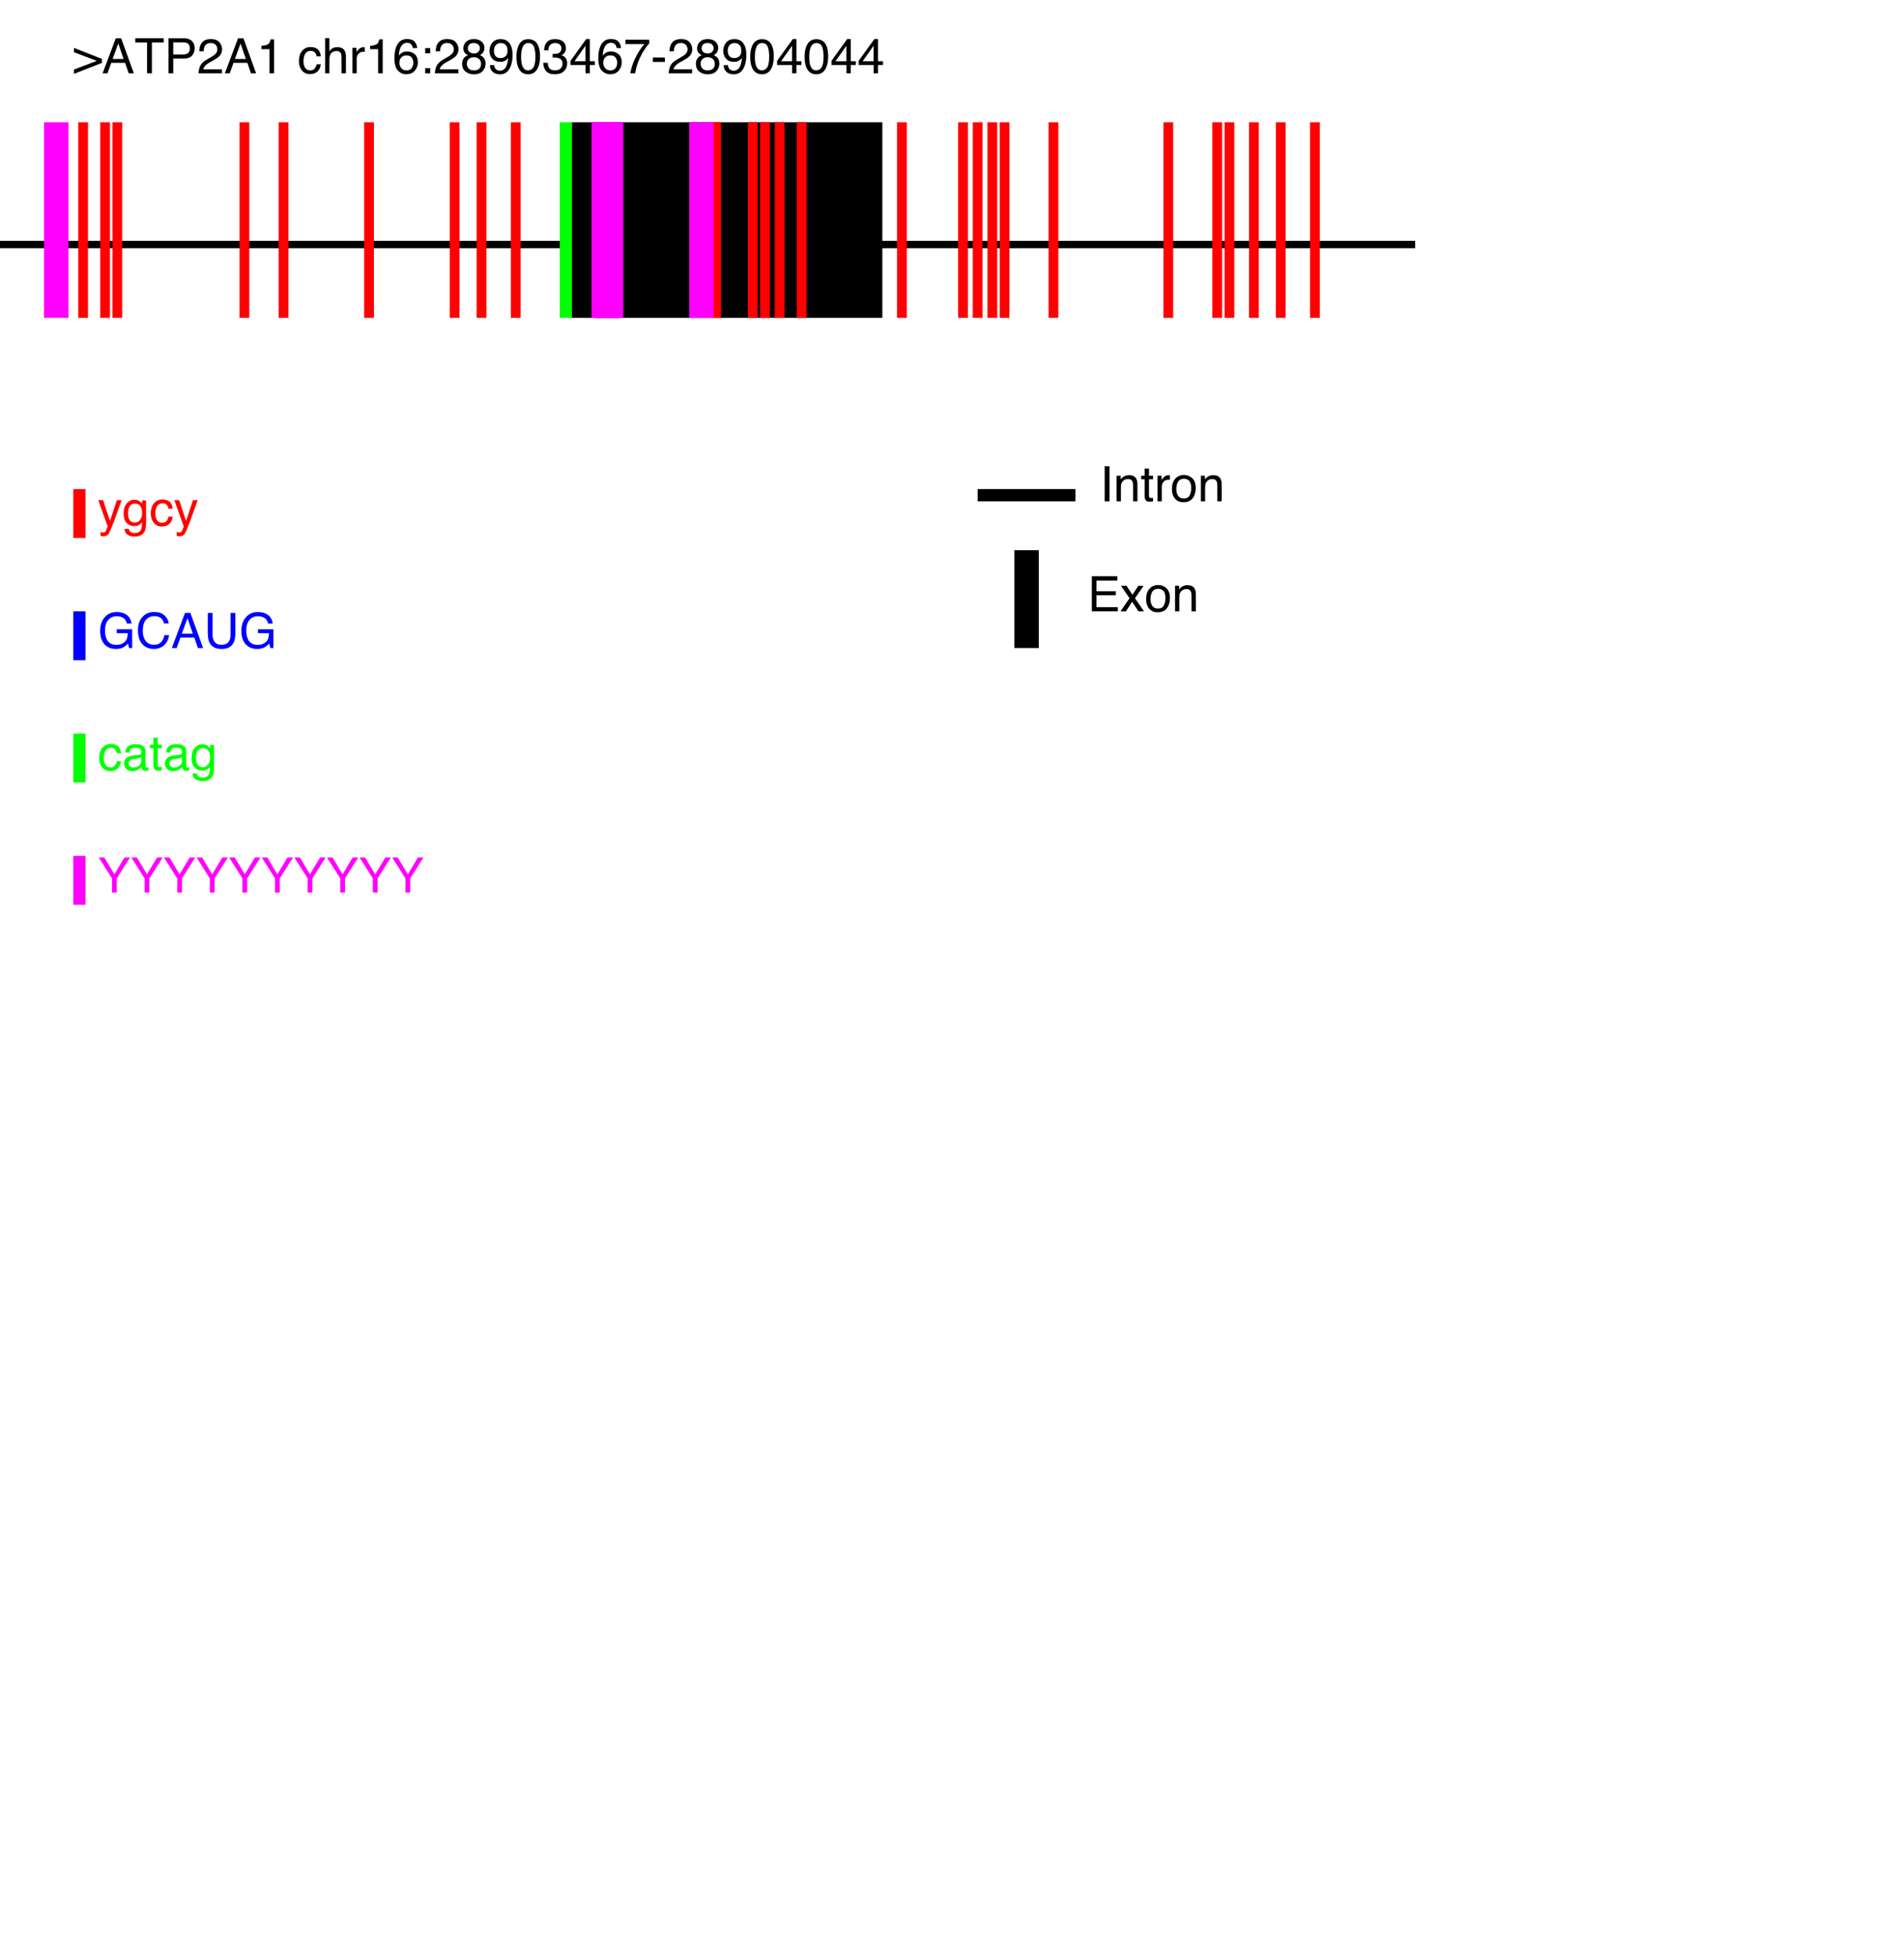 <?xml version="1.0" encoding="UTF-8"?>
<svg xmlns="http://www.w3.org/2000/svg" xmlns:xlink="http://www.w3.org/1999/xlink" width="779pt" height="800pt" viewBox="0 0 779 800" version="1.1">
<defs>
<g>
<symbol overflow="visible" id="glyph0-0">
<path style="stroke:none;" d=""/>
</symbol>
<symbol overflow="visible" id="glyph0-1">
<path style="stroke:none;" d="M 1.961 -14.344 L 3.926 -14.344 L 3.926 0 L 1.961 0 Z M 1.961 -14.344 "/>
</symbol>
<symbol overflow="visible" id="glyph0-2">
<path style="stroke:none;" d="M 1.289 -10.461 L 2.961 -10.461 L 2.961 -8.977 C 3.453 -9.586 3.977 -10.027 4.531 -10.293 C 5.086 -10.559 5.699 -10.695 6.375 -10.695 C 7.859 -10.695 8.863 -10.176 9.383 -9.141 C 9.672 -8.574 9.812 -7.766 9.812 -6.711 L 9.812 0 L 8.027 0 L 8.027 -6.594 C 8.027 -7.23 7.934 -7.742 7.742 -8.133 C 7.43 -8.785 6.867 -9.109 6.047 -9.109 C 5.629 -9.109 5.285 -9.07 5.02 -8.984 C 4.539 -8.84 4.113 -8.555 3.75 -8.125 C 3.457 -7.781 3.266 -7.422 3.18 -7.055 C 3.09 -6.688 3.047 -6.164 3.047 -5.477 L 3.047 0 L 1.289 0 Z M 1.289 -10.461 "/>
</symbol>
<symbol overflow="visible" id="glyph0-3">
<path style="stroke:none;" d="M 1.641 -13.379 L 3.418 -13.379 L 3.418 -10.461 L 5.086 -10.461 L 5.086 -9.023 L 3.418 -9.023 L 3.418 -2.195 C 3.418 -1.832 3.543 -1.59 3.789 -1.465 C 3.926 -1.395 4.152 -1.359 4.473 -1.359 C 4.559 -1.359 4.648 -1.359 4.746 -1.363 C 4.844 -1.367 4.957 -1.375 5.086 -1.387 L 5.086 0 C 4.887 0.059 4.676 0.102 4.457 0.125 C 4.238 0.152 4.004 0.164 3.75 0.164 C 2.93 0.164 2.375 -0.043 2.078 -0.465 C 1.785 -0.883 1.641 -1.43 1.641 -2.102 L 1.641 -9.023 L 0.227 -9.023 L 0.227 -10.461 L 1.641 -10.461 Z M 1.641 -13.379 "/>
</symbol>
<symbol overflow="visible" id="glyph0-4">
<path style="stroke:none;" d="M 1.336 -10.461 L 3.008 -10.461 L 3.008 -8.652 C 3.145 -9.004 3.48 -9.434 4.016 -9.938 C 4.547 -10.441 5.164 -10.695 5.859 -10.695 C 5.891 -10.695 5.945 -10.691 6.023 -10.684 C 6.102 -10.676 6.238 -10.664 6.426 -10.645 L 6.426 -8.789 C 6.32 -8.809 6.227 -8.82 6.137 -8.828 C 6.051 -8.836 5.953 -8.836 5.852 -8.836 C 4.965 -8.836 4.285 -8.555 3.809 -7.984 C 3.332 -7.414 3.094 -6.758 3.094 -6.016 L 3.094 0 L 1.336 0 Z M 1.336 -10.461 "/>
</symbol>
<symbol overflow="visible" id="glyph0-5">
<path style="stroke:none;" d="M 5.438 -1.133 C 6.605 -1.133 7.402 -1.574 7.836 -2.457 C 8.27 -3.34 8.484 -4.32 8.484 -5.398 C 8.484 -6.375 8.328 -7.172 8.016 -7.781 C 7.523 -8.746 6.672 -9.227 5.461 -9.227 C 4.387 -9.227 3.602 -8.82 3.117 -8 C 2.629 -7.18 2.383 -6.188 2.383 -5.031 C 2.383 -3.918 2.625 -2.988 3.117 -2.246 C 3.605 -1.504 4.379 -1.133 5.438 -1.133 Z M 5.508 -10.762 C 6.855 -10.762 7.996 -10.312 8.926 -9.414 C 9.855 -8.516 10.32 -7.195 10.32 -5.449 C 10.32 -3.762 9.914 -2.371 9.094 -1.27 C 8.273 -0.168 7 0.383 5.273 0.383 C 3.836 0.383 2.691 -0.105 1.844 -1.078 C 1 -2.051 0.578 -3.359 0.578 -5 C 0.578 -6.758 1.023 -8.156 1.914 -9.199 C 2.805 -10.242 4.004 -10.762 5.508 -10.762 Z M 5.508 -10.762 "/>
</symbol>
<symbol overflow="visible" id="glyph0-6">
<path style="stroke:none;" d="M 1.711 -14.344 L 12.168 -14.344 L 12.168 -12.586 L 3.602 -12.586 L 3.602 -8.234 L 11.523 -8.234 L 11.523 -6.57 L 3.602 -6.57 L 3.602 -1.711 L 12.312 -1.711 L 12.312 0 L 1.711 0 Z M 1.711 -14.344 "/>
</symbol>
<symbol overflow="visible" id="glyph0-7">
<path style="stroke:none;" d="M 0.293 -10.461 L 2.57 -10.461 L 4.969 -6.777 L 7.402 -10.461 L 9.539 -10.41 L 6.016 -5.359 L 9.695 0 L 7.453 0 L 4.852 -3.926 L 2.336 0 L 0.109 0 L 3.789 -5.359 Z M 0.293 -10.461 "/>
</symbol>
<symbol overflow="visible" id="glyph0-8">
<path style="stroke:none;" d="M 7.82 -10.461 L 9.766 -10.461 C 9.52 -9.789 8.969 -8.258 8.117 -5.867 C 7.477 -4.07 6.945 -2.609 6.516 -1.477 C 5.5 1.195 4.781 2.82 4.367 3.406 C 3.949 3.992 3.234 4.289 2.219 4.289 C 1.969 4.289 1.777 4.277 1.645 4.258 C 1.512 4.238 1.348 4.203 1.152 4.148 L 1.152 2.547 C 1.457 2.633 1.68 2.688 1.816 2.703 C 1.953 2.723 2.074 2.734 2.18 2.734 C 2.504 2.734 2.742 2.68 2.895 2.574 C 3.047 2.465 3.176 2.336 3.281 2.18 C 3.312 2.125 3.43 1.859 3.633 1.375 C 3.836 0.895 3.98 0.539 4.07 0.305 L 0.203 -10.461 L 2.195 -10.461 L 5 -1.945 Z M 7.82 -10.461 "/>
</symbol>
<symbol overflow="visible" id="glyph0-9">
<path style="stroke:none;" d="M 4.98 -10.645 C 5.801 -10.645 6.516 -10.441 7.129 -10.039 C 7.461 -9.812 7.801 -9.48 8.145 -9.043 L 8.145 -10.359 L 9.766 -10.359 L 9.766 -0.852 C 9.766 0.477 9.57 1.527 9.18 2.297 C 8.449 3.715 7.074 4.422 5.047 4.422 C 3.922 4.422 2.977 4.172 2.207 3.668 C 1.438 3.164 1.008 2.375 0.918 1.297 L 2.703 1.297 C 2.789 1.766 2.961 2.129 3.211 2.383 C 3.609 2.773 4.234 2.969 5.086 2.969 C 6.434 2.969 7.316 2.492 7.734 1.543 C 7.98 0.984 8.094 -0.016 8.078 -1.453 C 7.727 -0.922 7.301 -0.523 6.805 -0.266 C 6.312 -0.004 5.656 0.125 4.844 0.125 C 3.711 0.125 2.719 -0.273 1.871 -1.078 C 1.02 -1.883 0.594 -3.211 0.594 -5.07 C 0.594 -6.82 1.023 -8.188 1.879 -9.172 C 2.734 -10.152 3.77 -10.645 4.98 -10.645 Z M 8.145 -5.273 C 8.145 -6.57 7.879 -7.531 7.344 -8.156 C 6.809 -8.781 6.129 -9.094 5.305 -9.094 C 4.066 -9.094 3.219 -8.512 2.766 -7.352 C 2.523 -6.734 2.402 -5.926 2.402 -4.922 C 2.402 -3.742 2.641 -2.848 3.121 -2.23 C 3.598 -1.617 4.242 -1.309 5.047 -1.309 C 6.312 -1.309 7.199 -1.879 7.715 -3.016 C 8 -3.66 8.145 -4.414 8.145 -5.273 Z M 8.145 -5.273 "/>
</symbol>
<symbol overflow="visible" id="glyph0-10">
<path style="stroke:none;" d="M 5.32 -10.762 C 6.5 -10.762 7.461 -10.477 8.199 -9.902 C 8.938 -9.328 9.383 -8.344 9.531 -6.945 L 7.82 -6.945 C 7.719 -7.59 7.48 -8.125 7.109 -8.551 C 6.738 -8.977 6.141 -9.188 5.32 -9.188 C 4.203 -9.188 3.402 -8.641 2.922 -7.547 C 2.609 -6.84 2.453 -5.965 2.453 -4.922 C 2.453 -3.875 2.672 -2.992 3.117 -2.273 C 3.559 -1.559 4.254 -1.203 5.203 -1.203 C 5.934 -1.203 6.512 -1.426 6.938 -1.871 C 7.363 -2.316 7.66 -2.926 7.82 -3.703 L 9.531 -3.703 C 9.336 -2.316 8.848 -1.301 8.066 -0.66 C 7.285 -0.02 6.285 0.305 5.07 0.305 C 3.703 0.305 2.609 -0.195 1.797 -1.195 C 0.984 -2.195 0.578 -3.445 0.578 -4.941 C 0.578 -6.777 1.023 -8.207 1.914 -9.227 C 2.805 -10.25 3.941 -10.762 5.32 -10.762 Z M 5.32 -10.762 "/>
</symbol>
<symbol overflow="visible" id="glyph0-11">
<path style="stroke:none;" d="M 7.727 -14.719 C 9.074 -14.719 10.238 -14.457 11.219 -13.938 C 12.645 -13.188 13.52 -11.875 13.836 -10 L 11.914 -10 C 11.68 -11.047 11.195 -11.812 10.461 -12.289 C 9.723 -12.77 8.797 -13.008 7.676 -13.008 C 6.348 -13.008 5.23 -12.508 4.32 -11.516 C 3.414 -10.52 2.961 -9.031 2.961 -7.062 C 2.961 -5.355 3.332 -3.965 4.082 -2.895 C 4.832 -1.824 6.051 -1.289 7.742 -1.289 C 9.039 -1.289 10.113 -1.664 10.961 -2.418 C 11.812 -3.168 12.246 -4.383 12.266 -6.062 L 7.773 -6.062 L 7.773 -7.676 L 14.07 -7.676 L 14.07 0 L 12.82 0 L 12.352 -1.844 C 11.695 -1.121 11.113 -0.621 10.605 -0.344 C 9.754 0.141 8.668 0.383 7.352 0.383 C 5.652 0.383 4.191 -0.168 2.969 -1.27 C 1.633 -2.648 0.969 -4.543 0.969 -6.953 C 0.969 -9.355 1.617 -11.266 2.922 -12.688 C 4.156 -14.039 5.758 -14.719 7.727 -14.719 Z M 7.727 -14.719 "/>
</symbol>
<symbol overflow="visible" id="glyph0-12">
<path style="stroke:none;" d="M 7.57 -14.734 C 9.387 -14.734 10.793 -14.258 11.797 -13.301 C 12.801 -12.344 13.355 -11.258 13.469 -10.039 L 11.57 -10.039 C 11.355 -10.965 10.93 -11.695 10.289 -12.234 C 9.648 -12.777 8.746 -13.047 7.586 -13.047 C 6.176 -13.047 5.035 -12.551 4.164 -11.559 C 3.297 -10.566 2.859 -9.043 2.859 -6.992 C 2.859 -5.312 3.254 -3.949 4.039 -2.906 C 4.824 -1.859 5.992 -1.336 7.547 -1.336 C 8.98 -1.336 10.07 -1.887 10.82 -2.988 C 11.219 -3.566 11.516 -4.328 11.711 -5.273 L 13.602 -5.273 C 13.434 -3.762 12.875 -2.496 11.922 -1.477 C 10.785 -0.246 9.25 0.371 7.312 0.371 C 5.648 0.371 4.25 -0.133 3.117 -1.141 C 1.625 -2.477 0.879 -4.539 0.879 -7.324 C 0.879 -9.441 1.438 -11.176 2.559 -12.531 C 3.77 -14 5.438 -14.734 7.57 -14.734 Z M 7.57 -14.734 "/>
</symbol>
<symbol overflow="visible" id="glyph0-13">
<path style="stroke:none;" d="M 8.887 -5.879 L 6.711 -12.219 L 4.395 -5.879 Z M 5.695 -14.344 L 7.891 -14.344 L 13.094 0 L 10.969 0 L 9.512 -4.297 L 3.836 -4.297 L 2.285 0 L 0.293 0 Z M 5.695 -14.344 "/>
</symbol>
<symbol overflow="visible" id="glyph0-14">
<path style="stroke:none;" d="M 3.633 -14.344 L 3.633 -5.477 C 3.633 -4.438 3.828 -3.57 4.219 -2.883 C 4.797 -1.84 5.773 -1.32 7.148 -1.32 C 8.797 -1.32 9.914 -1.883 10.508 -3.008 C 10.828 -3.621 10.984 -4.445 10.984 -5.477 L 10.984 -14.344 L 12.961 -14.344 L 12.961 -6.289 C 12.961 -4.523 12.723 -3.168 12.246 -2.219 C 11.375 -0.484 9.727 0.383 7.305 0.383 C 4.883 0.383 3.238 -0.484 2.375 -2.219 C 1.898 -3.168 1.66 -4.523 1.66 -6.289 L 1.66 -14.344 Z M 3.633 -14.344 "/>
</symbol>
<symbol overflow="visible" id="glyph0-15">
<path style="stroke:none;" d="M 2.637 -2.781 C 2.637 -2.273 2.82 -1.875 3.195 -1.582 C 3.566 -1.289 4.004 -1.141 4.512 -1.141 C 5.129 -1.141 5.73 -1.285 6.309 -1.57 C 7.285 -2.047 7.773 -2.824 7.773 -3.906 L 7.773 -5.32 C 7.559 -5.184 7.281 -5.07 6.945 -4.98 C 6.605 -4.891 6.273 -4.824 5.945 -4.785 L 4.883 -4.648 C 4.246 -4.562 3.766 -4.43 3.445 -4.25 C 2.906 -3.941 2.637 -3.453 2.637 -2.781 Z M 6.895 -6.336 C 7.297 -6.391 7.57 -6.559 7.703 -6.844 C 7.781 -7 7.82 -7.227 7.82 -7.52 C 7.82 -8.117 7.609 -8.555 7.184 -8.824 C 6.758 -9.094 6.145 -9.227 5.352 -9.227 C 4.434 -9.227 3.781 -8.98 3.398 -8.484 C 3.184 -8.211 3.043 -7.805 2.977 -7.266 L 1.336 -7.266 C 1.371 -8.555 1.789 -9.453 2.594 -9.957 C 3.398 -10.461 4.328 -10.711 5.391 -10.711 C 6.621 -10.711 7.621 -10.477 8.391 -10.008 C 9.152 -9.539 9.531 -8.812 9.531 -7.82 L 9.531 -1.797 C 9.531 -1.613 9.57 -1.469 9.645 -1.359 C 9.719 -1.246 9.875 -1.191 10.117 -1.191 C 10.195 -1.191 10.281 -1.195 10.383 -1.207 C 10.48 -1.215 10.582 -1.23 10.695 -1.25 L 10.695 0.047 C 10.422 0.125 10.211 0.176 10.07 0.195 C 9.926 0.215 9.73 0.227 9.484 0.227 C 8.879 0.227 8.438 0.008 8.164 -0.422 C 8.02 -0.648 7.922 -0.969 7.859 -1.387 C 7.504 -0.918 6.988 -0.512 6.32 -0.164 C 5.648 0.18 4.91 0.352 4.102 0.352 C 3.133 0.352 2.34 0.059 1.723 -0.531 C 1.109 -1.121 0.801 -1.859 0.801 -2.742 C 0.801 -3.715 1.102 -4.465 1.711 -5 C 2.316 -5.535 3.109 -5.863 4.094 -5.984 Z M 6.895 -6.336 "/>
</symbol>
<symbol overflow="visible" id="glyph0-16">
<path style="stroke:none;" d="M 0.41 -14.344 L 2.676 -14.344 L 6.797 -7.453 L 10.918 -14.344 L 13.195 -14.344 L 7.773 -5.781 L 7.773 0 L 5.828 0 L 5.828 -5.781 Z M 0.41 -14.344 "/>
</symbol>
<symbol overflow="visible" id="glyph0-17">
<path style="stroke:none;" d="M 11.688 -4.277 L 0.273 0.188 L 0.273 -1.57 L 9.602 -5.109 L 0.273 -8.633 L 0.273 -10.391 L 11.688 -5.918 Z M 11.688 -4.277 "/>
</symbol>
<symbol overflow="visible" id="glyph0-18">
<path style="stroke:none;" d="M 11.961 -14.344 L 11.961 -12.637 L 7.129 -12.637 L 7.129 0 L 5.156 0 L 5.156 -12.637 L 0.32 -12.637 L 0.32 -14.344 Z M 11.961 -14.344 "/>
</symbol>
<symbol overflow="visible" id="glyph0-19">
<path style="stroke:none;" d="M 1.711 -14.344 L 8.164 -14.344 C 9.441 -14.344 10.469 -13.984 11.25 -13.266 C 12.031 -12.547 12.422 -11.535 12.422 -10.234 C 12.422 -9.113 12.074 -8.141 11.375 -7.309 C 10.68 -6.48 9.609 -6.062 8.164 -6.062 L 3.652 -6.062 L 3.652 0 L 1.711 0 Z M 10.461 -10.227 C 10.461 -11.281 10.07 -11.996 9.289 -12.375 C 8.859 -12.574 8.27 -12.676 7.52 -12.676 L 3.652 -12.676 L 3.652 -7.703 L 7.52 -7.703 C 8.391 -7.703 9.102 -7.891 9.645 -8.262 C 10.188 -8.633 10.461 -9.289 10.461 -10.227 Z M 10.461 -10.227 "/>
</symbol>
<symbol overflow="visible" id="glyph0-20">
<path style="stroke:none;" d="M 0.625 0 C 0.691 -1.203 0.938 -2.254 1.371 -3.145 C 1.805 -4.035 2.648 -4.848 3.906 -5.578 L 5.781 -6.66 C 6.621 -7.148 7.211 -7.566 7.547 -7.91 C 8.082 -8.449 8.352 -9.07 8.352 -9.766 C 8.352 -10.578 8.105 -11.227 7.617 -11.703 C 7.129 -12.184 6.477 -12.422 5.664 -12.422 C 4.461 -12.422 3.625 -11.965 3.164 -11.055 C 2.918 -10.566 2.781 -9.891 2.754 -9.023 L 0.969 -9.023 C 0.988 -10.242 1.211 -11.234 1.641 -12 C 2.402 -13.355 3.746 -14.031 5.672 -14.031 C 7.273 -14.031 8.445 -13.602 9.184 -12.734 C 9.922 -11.867 10.293 -10.906 10.293 -9.844 C 10.293 -8.723 9.898 -7.766 9.109 -6.973 C 8.656 -6.512 7.84 -5.949 6.66 -5.293 L 5.32 -4.551 C 4.684 -4.199 4.184 -3.863 3.82 -3.547 C 3.168 -2.98 2.758 -2.352 2.586 -1.66 L 10.227 -1.66 L 10.227 0 Z M 0.625 0 "/>
</symbol>
<symbol overflow="visible" id="glyph0-21">
<path style="stroke:none;" d="M 1.914 -9.902 L 1.914 -11.25 C 3.184 -11.375 4.07 -11.582 4.57 -11.871 C 5.07 -12.16 5.445 -12.844 5.695 -13.926 L 7.078 -13.926 L 7.078 0 L 5.203 0 L 5.203 -9.902 Z M 1.914 -9.902 "/>
</symbol>
<symbol overflow="visible" id="glyph0-22">
<g>
</g>
</symbol>
<symbol overflow="visible" id="glyph0-23">
<path style="stroke:none;" d="M 1.289 -14.395 L 3.047 -14.395 L 3.047 -9.043 C 3.465 -9.57 3.836 -9.941 4.172 -10.156 C 4.738 -10.527 5.441 -10.711 6.289 -10.711 C 7.805 -10.711 8.836 -10.184 9.375 -9.121 C 9.668 -8.543 9.812 -7.738 9.812 -6.711 L 9.812 0 L 8.008 0 L 8.008 -6.594 C 8.008 -7.359 7.91 -7.922 7.715 -8.281 C 7.395 -8.855 6.797 -9.141 5.918 -9.141 C 5.188 -9.141 4.527 -8.891 3.938 -8.391 C 3.344 -7.887 3.047 -6.941 3.047 -5.547 L 3.047 0 L 1.289 0 Z M 1.289 -14.395 "/>
</symbol>
<symbol overflow="visible" id="glyph0-24">
<path style="stroke:none;" d="M 5.852 -14.043 C 7.414 -14.043 8.5 -13.637 9.117 -12.828 C 9.73 -12.016 10.039 -11.18 10.039 -10.32 L 8.301 -10.32 C 8.195 -10.875 8.031 -11.309 7.805 -11.621 C 7.379 -12.207 6.738 -12.5 5.879 -12.5 C 4.895 -12.5 4.113 -12.047 3.535 -11.137 C 2.957 -10.23 2.633 -8.93 2.57 -7.234 C 2.973 -7.828 3.48 -8.273 4.094 -8.562 C 4.652 -8.824 5.277 -8.953 5.969 -8.953 C 7.141 -8.953 8.16 -8.582 9.031 -7.832 C 9.906 -7.082 10.344 -5.969 10.344 -4.484 C 10.344 -3.215 9.93 -2.09 9.102 -1.109 C 8.273 -0.129 7.098 0.359 5.566 0.359 C 4.258 0.359 3.129 -0.137 2.18 -1.129 C 1.227 -2.121 0.75 -3.793 0.75 -6.141 C 0.75 -7.879 0.965 -9.355 1.387 -10.566 C 2.199 -12.883 3.688 -14.043 5.852 -14.043 Z M 5.723 -1.203 C 6.648 -1.203 7.34 -1.512 7.797 -2.133 C 8.258 -2.754 8.484 -3.488 8.484 -4.336 C 8.484 -5.051 8.281 -5.734 7.871 -6.383 C 7.461 -7.031 6.715 -7.352 5.633 -7.352 C 4.879 -7.352 4.219 -7.102 3.648 -6.602 C 3.078 -6.102 2.793 -5.344 2.793 -4.336 C 2.793 -3.449 3.051 -2.707 3.57 -2.105 C 4.086 -1.504 4.805 -1.203 5.723 -1.203 Z M 5.723 -1.203 "/>
</symbol>
<symbol overflow="visible" id="glyph0-25">
<path style="stroke:none;" d="M 2.219 -10.32 L 4.258 -10.32 L 4.258 -8.195 L 2.219 -8.195 Z M 2.219 -2.129 L 4.258 -2.129 L 4.258 0 L 2.219 0 Z M 2.219 -2.129 "/>
</symbol>
<symbol overflow="visible" id="glyph0-26">
<path style="stroke:none;" d="M 5.438 -8.125 C 6.215 -8.125 6.82 -8.34 7.258 -8.773 C 7.691 -9.207 7.91 -9.723 7.91 -10.32 C 7.91 -10.844 7.703 -11.32 7.285 -11.758 C 6.867 -12.195 6.234 -12.414 5.383 -12.414 C 4.535 -12.414 3.922 -12.195 3.547 -11.758 C 3.168 -11.32 2.977 -10.812 2.977 -10.227 C 2.977 -9.566 3.223 -9.055 3.711 -8.68 C 4.199 -8.309 4.773 -8.125 5.438 -8.125 Z M 5.547 -1.203 C 6.359 -1.203 7.035 -1.422 7.574 -1.859 C 8.109 -2.301 8.379 -2.957 8.379 -3.828 C 8.379 -4.734 8.102 -5.422 7.547 -5.891 C 6.996 -6.359 6.285 -6.594 5.422 -6.594 C 4.582 -6.594 3.895 -6.352 3.363 -5.875 C 2.832 -5.395 2.57 -4.734 2.57 -3.887 C 2.57 -3.156 2.812 -2.527 3.297 -1.996 C 3.781 -1.465 4.531 -1.203 5.547 -1.203 Z M 3.047 -7.453 C 2.559 -7.66 2.18 -7.902 1.906 -8.184 C 1.391 -8.703 1.133 -9.383 1.133 -10.215 C 1.133 -11.258 1.512 -12.152 2.266 -12.898 C 3.02 -13.648 4.094 -14.023 5.477 -14.023 C 6.82 -14.023 7.871 -13.672 8.633 -12.965 C 9.395 -12.258 9.773 -11.434 9.773 -10.488 C 9.773 -9.617 9.555 -8.91 9.109 -8.367 C 8.863 -8.062 8.48 -7.766 7.961 -7.469 C 8.539 -7.203 8.992 -6.898 9.328 -6.555 C 9.945 -5.902 10.254 -5.055 10.254 -4.016 C 10.254 -2.785 9.84 -1.738 9.016 -0.883 C 8.188 -0.027 7.02 0.398 5.508 0.398 C 4.148 0.398 2.996 0.031 2.055 -0.707 C 1.113 -1.445 0.645 -2.52 0.645 -3.926 C 0.645 -4.754 0.848 -5.469 1.25 -6.07 C 1.652 -6.672 2.254 -7.133 3.047 -7.453 Z M 3.047 -7.453 "/>
</symbol>
<symbol overflow="visible" id="glyph0-27">
<path style="stroke:none;" d="M 2.656 -3.379 C 2.707 -2.41 3.082 -1.738 3.781 -1.367 C 4.137 -1.172 4.539 -1.074 4.992 -1.074 C 5.832 -1.074 6.547 -1.426 7.141 -2.125 C 7.73 -2.824 8.152 -4.246 8.398 -6.387 C 8.008 -5.77 7.523 -5.332 6.949 -5.082 C 6.371 -4.832 5.75 -4.707 5.086 -4.707 C 3.738 -4.707 2.676 -5.125 1.891 -5.969 C 1.105 -6.809 0.711 -7.887 0.711 -9.211 C 0.711 -10.48 1.102 -11.594 1.875 -12.559 C 2.648 -13.523 3.793 -14.004 5.305 -14.004 C 7.34 -14.004 8.746 -13.086 9.523 -11.25 C 9.953 -10.242 10.164 -8.977 10.164 -7.461 C 10.164 -5.75 9.91 -4.23 9.395 -2.91 C 8.543 -0.711 7.098 0.391 5.059 0.391 C 3.691 0.391 2.652 0.031 1.945 -0.684 C 1.234 -1.398 0.879 -2.297 0.879 -3.379 Z M 5.32 -6.25 C 6.02 -6.25 6.656 -6.48 7.23 -6.938 C 7.809 -7.398 8.094 -8.199 8.094 -9.344 C 8.094 -10.375 7.836 -11.141 7.32 -11.645 C 6.801 -12.148 6.141 -12.402 5.344 -12.402 C 4.484 -12.402 3.801 -12.113 3.297 -11.539 C 2.793 -10.961 2.539 -10.191 2.539 -9.227 C 2.539 -8.316 2.762 -7.594 3.203 -7.055 C 3.645 -6.52 4.352 -6.25 5.32 -6.25 Z M 5.32 -6.25 "/>
</symbol>
<symbol overflow="visible" id="glyph0-28">
<path style="stroke:none;" d="M 5.41 -13.984 C 7.219 -13.984 8.527 -13.238 9.336 -11.75 C 9.961 -10.598 10.273 -9.016 10.273 -7.012 C 10.273 -5.109 9.992 -3.539 9.422 -2.297 C 8.602 -0.512 7.262 0.383 5.398 0.383 C 3.719 0.383 2.469 -0.348 1.648 -1.805 C 0.965 -3.023 0.625 -4.656 0.625 -6.711 C 0.625 -8.297 0.828 -9.66 1.242 -10.801 C 2.008 -12.922 3.398 -13.984 5.41 -13.984 Z M 5.391 -1.219 C 6.301 -1.219 7.027 -1.625 7.57 -2.43 C 8.109 -3.238 8.379 -4.742 8.379 -6.945 C 8.379 -8.531 8.184 -9.84 7.793 -10.863 C 7.402 -11.891 6.645 -12.402 5.516 -12.402 C 4.48 -12.402 3.727 -11.914 3.246 -10.941 C 2.77 -9.969 2.531 -8.535 2.531 -6.641 C 2.531 -5.215 2.684 -4.07 2.988 -3.203 C 3.457 -1.883 4.258 -1.219 5.391 -1.219 Z M 5.391 -1.219 "/>
</symbol>
<symbol overflow="visible" id="glyph0-29">
<path style="stroke:none;" d="M 5.195 0.383 C 3.543 0.383 2.344 -0.074 1.598 -0.98 C 0.852 -1.891 0.477 -2.996 0.477 -4.297 L 2.312 -4.297 C 2.391 -3.391 2.562 -2.734 2.82 -2.324 C 3.277 -1.59 4.102 -1.219 5.293 -1.219 C 6.219 -1.219 6.961 -1.469 7.52 -1.961 C 8.078 -2.457 8.359 -3.094 8.359 -3.875 C 8.359 -4.84 8.066 -5.516 7.477 -5.898 C 6.887 -6.281 6.066 -6.477 5.02 -6.477 C 4.902 -6.477 4.785 -6.473 4.664 -6.469 C 4.543 -6.465 4.422 -6.461 4.297 -6.453 L 4.297 -8.008 C 4.48 -7.988 4.633 -7.977 4.758 -7.969 C 4.879 -7.961 5.012 -7.961 5.156 -7.961 C 5.812 -7.961 6.355 -8.062 6.777 -8.273 C 7.52 -8.637 7.891 -9.289 7.891 -10.227 C 7.891 -10.922 7.645 -11.457 7.148 -11.836 C 6.652 -12.215 6.078 -12.402 5.422 -12.402 C 4.25 -12.402 3.438 -12.012 2.988 -11.23 C 2.742 -10.801 2.602 -10.188 2.57 -9.395 L 0.828 -9.395 C 0.828 -10.438 1.039 -11.32 1.453 -12.051 C 2.172 -13.352 3.43 -14.004 5.234 -14.004 C 6.66 -14.004 7.766 -13.688 8.547 -13.051 C 9.328 -12.418 9.719 -11.496 9.719 -10.293 C 9.719 -9.434 9.484 -8.738 9.023 -8.203 C 8.738 -7.871 8.367 -7.609 7.91 -7.422 C 8.645 -7.219 9.219 -6.832 9.633 -6.254 C 10.047 -5.68 10.254 -4.973 10.254 -4.141 C 10.254 -2.805 9.812 -1.719 8.938 -0.879 C 8.059 -0.039 6.809 0.383 5.195 0.383 Z M 5.195 0.383 "/>
</symbol>
<symbol overflow="visible" id="glyph0-30">
<path style="stroke:none;" d="M 6.609 -4.953 L 6.609 -11.289 L 2.129 -4.953 Z M 6.641 0 L 6.641 -3.418 L 0.508 -3.418 L 0.508 -5.137 L 6.914 -14.023 L 8.398 -14.023 L 8.398 -4.953 L 10.461 -4.953 L 10.461 -3.418 L 8.398 -3.418 L 8.398 0 Z M 6.641 0 "/>
</symbol>
<symbol overflow="visible" id="glyph0-31">
<path style="stroke:none;" d="M 10.461 -13.75 L 10.461 -12.219 C 10.012 -11.781 9.414 -11.023 8.668 -9.941 C 7.922 -8.859 7.262 -7.695 6.688 -6.445 C 6.121 -5.227 5.695 -4.117 5.398 -3.117 C 5.211 -2.473 4.969 -1.434 4.668 0 L 2.727 0 C 3.168 -2.668 4.145 -5.324 5.656 -7.969 C 6.547 -9.52 7.484 -10.855 8.469 -11.984 L 0.734 -11.984 L 0.734 -13.75 Z M 10.461 -13.75 "/>
</symbol>
<symbol overflow="visible" id="glyph0-32">
<path style="stroke:none;" d="M 0.828 -6.477 L 5.734 -6.477 L 5.734 -4.668 L 0.828 -4.668 Z M 0.828 -6.477 "/>
</symbol>
</g>
</defs>
<g id="surface971">
<path style="fill:none;stroke-width:3;stroke-linecap:butt;stroke-linejoin:miter;stroke:rgb(0%,0%,0%);stroke-opacity:1;stroke-miterlimit:10;" d="M 0 100 L 579 100 "/>
<path style=" stroke:none;fill-rule:nonzero;fill:rgb(0%,0%,0%);fill-opacity:1;" d="M 400 200 L 440 200 L 440 205 L 400 205 Z M 400 200 "/>
<g style="fill:rgb(0%,0%,0%);fill-opacity:1;">
  <use xlink:href="#glyph0-1" x="450" y="205"/>
  <use xlink:href="#glyph0-2" x="455.557" y="205"/>
  <use xlink:href="#glyph0-3" x="466.68" y="205"/>
  <use xlink:href="#glyph0-4" x="472.236" y="205"/>
  <use xlink:href="#glyph0-5" x="478.896" y="205"/>
  <use xlink:href="#glyph0-2" x="490.02" y="205"/>
</g>
<path style=" stroke:none;fill-rule:nonzero;fill:rgb(0%,0%,0%);fill-opacity:1;" d="M 234 50 L 361 50 L 361 130 L 234 130 Z M 234 50 "/>
<path style=" stroke:none;fill-rule:nonzero;fill:rgb(0%,0%,0%);fill-opacity:1;" d="M 415 225 L 425 225 L 425 265 L 415 265 Z M 415 225 "/>
<g style="fill:rgb(0%,0%,0%);fill-opacity:1;">
  <use xlink:href="#glyph0-6" x="445" y="250"/>
  <use xlink:href="#glyph0-7" x="458.34" y="250"/>
  <use xlink:href="#glyph0-5" x="468.34" y="250"/>
  <use xlink:href="#glyph0-2" x="479.463" y="250"/>
</g>
<path style=" stroke:none;fill-rule:nonzero;fill:rgb(100%,0%,0%);fill-opacity:1;" d="M 30 200 L 35 200 L 35 220 L 30 220 Z M 30 200 "/>
<g style="fill:rgb(100%,0%,0%);fill-opacity:1;">
  <use xlink:href="#glyph0-8" x="40" y="215"/>
  <use xlink:href="#glyph0-9" x="50" y="215"/>
  <use xlink:href="#glyph0-10" x="61.123" y="215"/>
  <use xlink:href="#glyph0-8" x="71.123" y="215"/>
</g>
<path style=" stroke:none;fill-rule:nonzero;fill:rgb(100%,0%,0%);fill-opacity:1;" d="M 32 50 L 36 50 L 36 130 L 32 130 Z M 32 50 "/>
<path style=" stroke:none;fill-rule:nonzero;fill:rgb(100%,0%,0%);fill-opacity:1;" d="M 41 50 L 45 50 L 45 130 L 41 130 Z M 41 50 "/>
<path style=" stroke:none;fill-rule:nonzero;fill:rgb(100%,0%,0%);fill-opacity:1;" d="M 46 50 L 50 50 L 50 130 L 46 130 Z M 46 50 "/>
<path style=" stroke:none;fill-rule:nonzero;fill:rgb(100%,0%,0%);fill-opacity:1;" d="M 98 50 L 102 50 L 102 130 L 98 130 Z M 98 50 "/>
<path style=" stroke:none;fill-rule:nonzero;fill:rgb(100%,0%,0%);fill-opacity:1;" d="M 114 50 L 118 50 L 118 130 L 114 130 Z M 114 50 "/>
<path style=" stroke:none;fill-rule:nonzero;fill:rgb(100%,0%,0%);fill-opacity:1;" d="M 326 50 L 330 50 L 330 130 L 326 130 Z M 326 50 "/>
<path style=" stroke:none;fill-rule:nonzero;fill:rgb(100%,0%,0%);fill-opacity:1;" d="M 409 50 L 413 50 L 413 130 L 409 130 Z M 409 50 "/>
<path style=" stroke:none;fill-rule:nonzero;fill:rgb(100%,0%,0%);fill-opacity:1;" d="M 429 50 L 433 50 L 433 130 L 429 130 Z M 429 50 "/>
<path style=" stroke:none;fill-rule:nonzero;fill:rgb(100%,0%,0%);fill-opacity:1;" d="M 501 50 L 505 50 L 505 130 L 501 130 Z M 501 50 "/>
<path style=" stroke:none;fill-rule:nonzero;fill:rgb(100%,0%,0%);fill-opacity:1;" d="M 511 50 L 515 50 L 515 130 L 511 130 Z M 511 50 "/>
<path style=" stroke:none;fill-rule:nonzero;fill:rgb(100%,0%,0%);fill-opacity:1;" d="M 149 50 L 153 50 L 153 130 L 149 130 Z M 149 50 "/>
<path style=" stroke:none;fill-rule:nonzero;fill:rgb(100%,0%,0%);fill-opacity:1;" d="M 184 50 L 188 50 L 188 130 L 184 130 Z M 184 50 "/>
<path style=" stroke:none;fill-rule:nonzero;fill:rgb(100%,0%,0%);fill-opacity:1;" d="M 195 50 L 199 50 L 199 130 L 195 130 Z M 195 50 "/>
<path style=" stroke:none;fill-rule:nonzero;fill:rgb(100%,0%,0%);fill-opacity:1;" d="M 209 50 L 213 50 L 213 130 L 209 130 Z M 209 50 "/>
<path style=" stroke:none;fill-rule:nonzero;fill:rgb(100%,0%,0%);fill-opacity:1;" d="M 291 50 L 295 50 L 295 130 L 291 130 Z M 291 50 "/>
<path style=" stroke:none;fill-rule:nonzero;fill:rgb(100%,0%,0%);fill-opacity:1;" d="M 311 50 L 315 50 L 315 130 L 311 130 Z M 311 50 "/>
<path style=" stroke:none;fill-rule:nonzero;fill:rgb(100%,0%,0%);fill-opacity:1;" d="M 317 50 L 321 50 L 321 130 L 317 130 Z M 317 50 "/>
<path style=" stroke:none;fill-rule:nonzero;fill:rgb(100%,0%,0%);fill-opacity:1;" d="M 392 50 L 396 50 L 396 130 L 392 130 Z M 392 50 "/>
<path style=" stroke:none;fill-rule:nonzero;fill:rgb(100%,0%,0%);fill-opacity:1;" d="M 476 50 L 480 50 L 480 130 L 476 130 Z M 476 50 "/>
<path style=" stroke:none;fill-rule:nonzero;fill:rgb(100%,0%,0%);fill-opacity:1;" d="M 306 50 L 310 50 L 310 130 L 306 130 Z M 306 50 "/>
<path style=" stroke:none;fill-rule:nonzero;fill:rgb(100%,0%,0%);fill-opacity:1;" d="M 367 50 L 371 50 L 371 130 L 367 130 Z M 367 50 "/>
<path style=" stroke:none;fill-rule:nonzero;fill:rgb(100%,0%,0%);fill-opacity:1;" d="M 398 50 L 402 50 L 402 130 L 398 130 Z M 398 50 "/>
<path style=" stroke:none;fill-rule:nonzero;fill:rgb(100%,0%,0%);fill-opacity:1;" d="M 404 50 L 408 50 L 408 130 L 404 130 Z M 404 50 "/>
<path style=" stroke:none;fill-rule:nonzero;fill:rgb(100%,0%,0%);fill-opacity:1;" d="M 496 50 L 500 50 L 500 130 L 496 130 Z M 496 50 "/>
<path style=" stroke:none;fill-rule:nonzero;fill:rgb(100%,0%,0%);fill-opacity:1;" d="M 522 50 L 526 50 L 526 130 L 522 130 Z M 522 50 "/>
<path style=" stroke:none;fill-rule:nonzero;fill:rgb(100%,0%,0%);fill-opacity:1;" d="M 536 50 L 540 50 L 540 130 L 536 130 Z M 536 50 "/>
<path style=" stroke:none;fill-rule:nonzero;fill:rgb(0%,0%,100%);fill-opacity:1;" d="M 30 250 L 35 250 L 35 270 L 30 270 Z M 30 250 "/>
<g style="fill:rgb(0%,0%,100%);fill-opacity:1;">
  <use xlink:href="#glyph0-11" x="40" y="265"/>
  <use xlink:href="#glyph0-12" x="55.557" y="265"/>
  <use xlink:href="#glyph0-13" x="70" y="265"/>
  <use xlink:href="#glyph0-14" x="83.34" y="265"/>
  <use xlink:href="#glyph0-11" x="97.783" y="265"/>
</g>
<path style=" stroke:none;fill-rule:nonzero;fill:rgb(0%,100%,0%);fill-opacity:1;" d="M 30 300 L 35 300 L 35 320 L 30 320 Z M 30 300 "/>
<g style="fill:rgb(0%,100%,0%);fill-opacity:1;">
  <use xlink:href="#glyph0-10" x="40" y="315"/>
  <use xlink:href="#glyph0-15" x="50" y="315"/>
  <use xlink:href="#glyph0-3" x="61.123" y="315"/>
  <use xlink:href="#glyph0-15" x="66.68" y="315"/>
  <use xlink:href="#glyph0-9" x="77.803" y="315"/>
</g>
<path style=" stroke:none;fill-rule:nonzero;fill:rgb(0%,100%,0%);fill-opacity:1;" d="M 229 50 L 234 50 L 234 130 L 229 130 Z M 229 50 "/>
<path style=" stroke:none;fill-rule:nonzero;fill:rgb(100%,0%,100%);fill-opacity:1;" d="M 30 350 L 35 350 L 35 370 L 30 370 Z M 30 350 "/>
<g style="fill:rgb(100%,0%,100%);fill-opacity:1;">
  <use xlink:href="#glyph0-16" x="40" y="365"/>
  <use xlink:href="#glyph0-16" x="53.34" y="365"/>
  <use xlink:href="#glyph0-16" x="66.68" y="365"/>
  <use xlink:href="#glyph0-16" x="80.02" y="365"/>
  <use xlink:href="#glyph0-16" x="93.359" y="365"/>
  <use xlink:href="#glyph0-16" x="106.699" y="365"/>
  <use xlink:href="#glyph0-16" x="120.039" y="365"/>
  <use xlink:href="#glyph0-16" x="133.379" y="365"/>
  <use xlink:href="#glyph0-16" x="146.719" y="365"/>
  <use xlink:href="#glyph0-16" x="160.059" y="365"/>
</g>
<path style=" stroke:none;fill-rule:nonzero;fill:rgb(100%,0%,100%);fill-opacity:1;" d="M 244 50 L 254 50 L 254 130 L 244 130 Z M 244 50 "/>
<path style=" stroke:none;fill-rule:nonzero;fill:rgb(100%,0%,100%);fill-opacity:1;" d="M 282 50 L 292 50 L 292 130 L 282 130 Z M 282 50 "/>
<path style=" stroke:none;fill-rule:nonzero;fill:rgb(100%,0%,100%);fill-opacity:1;" d="M 245 50 L 255 50 L 255 130 L 245 130 Z M 245 50 "/>
<path style=" stroke:none;fill-rule:nonzero;fill:rgb(100%,0%,100%);fill-opacity:1;" d="M 18 50 L 28 50 L 28 130 L 18 130 Z M 18 50 "/>
<path style=" stroke:none;fill-rule:nonzero;fill:rgb(100%,0%,100%);fill-opacity:1;" d="M 243 50 L 253 50 L 253 130 L 243 130 Z M 243 50 "/>
<path style=" stroke:none;fill-rule:nonzero;fill:rgb(100%,0%,100%);fill-opacity:1;" d="M 242 50 L 252 50 L 252 130 L 242 130 Z M 242 50 "/>
<g style="fill:rgb(0%,0%,0%);fill-opacity:1;">
  <use xlink:href="#glyph0-17" x="30" y="30"/>
  <use xlink:href="#glyph0-13" x="41.68" y="30"/>
  <use xlink:href="#glyph0-18" x="55.02" y="30"/>
  <use xlink:href="#glyph0-19" x="67.236" y="30"/>
  <use xlink:href="#glyph0-20" x="80.576" y="30"/>
  <use xlink:href="#glyph0-13" x="91.699" y="30"/>
  <use xlink:href="#glyph0-21" x="105.039" y="30"/>
  <use xlink:href="#glyph0-22" x="116.162" y="30"/>
  <use xlink:href="#glyph0-10" x="121.719" y="30"/>
  <use xlink:href="#glyph0-23" x="131.719" y="30"/>
  <use xlink:href="#glyph0-4" x="142.842" y="30"/>
  <use xlink:href="#glyph0-21" x="149.502" y="30"/>
  <use xlink:href="#glyph0-24" x="160.625" y="30"/>
  <use xlink:href="#glyph0-25" x="171.748" y="30"/>
  <use xlink:href="#glyph0-20" x="177.305" y="30"/>
  <use xlink:href="#glyph0-26" x="188.428" y="30"/>
  <use xlink:href="#glyph0-27" x="199.551" y="30"/>
  <use xlink:href="#glyph0-28" x="210.674" y="30"/>
  <use xlink:href="#glyph0-29" x="221.797" y="30"/>
  <use xlink:href="#glyph0-30" x="232.92" y="30"/>
  <use xlink:href="#glyph0-24" x="244.043" y="30"/>
  <use xlink:href="#glyph0-31" x="255.166" y="30"/>
  <use xlink:href="#glyph0-32" x="266.289" y="30"/>
  <use xlink:href="#glyph0-20" x="272.949" y="30"/>
  <use xlink:href="#glyph0-26" x="284.072" y="30"/>
  <use xlink:href="#glyph0-27" x="295.195" y="30"/>
  <use xlink:href="#glyph0-28" x="306.318" y="30"/>
  <use xlink:href="#glyph0-30" x="317.441" y="30"/>
  <use xlink:href="#glyph0-28" x="328.564" y="30"/>
  <use xlink:href="#glyph0-30" x="339.688" y="30"/>
  <use xlink:href="#glyph0-30" x="350.811" y="30"/>
</g>
</g>
</svg>
